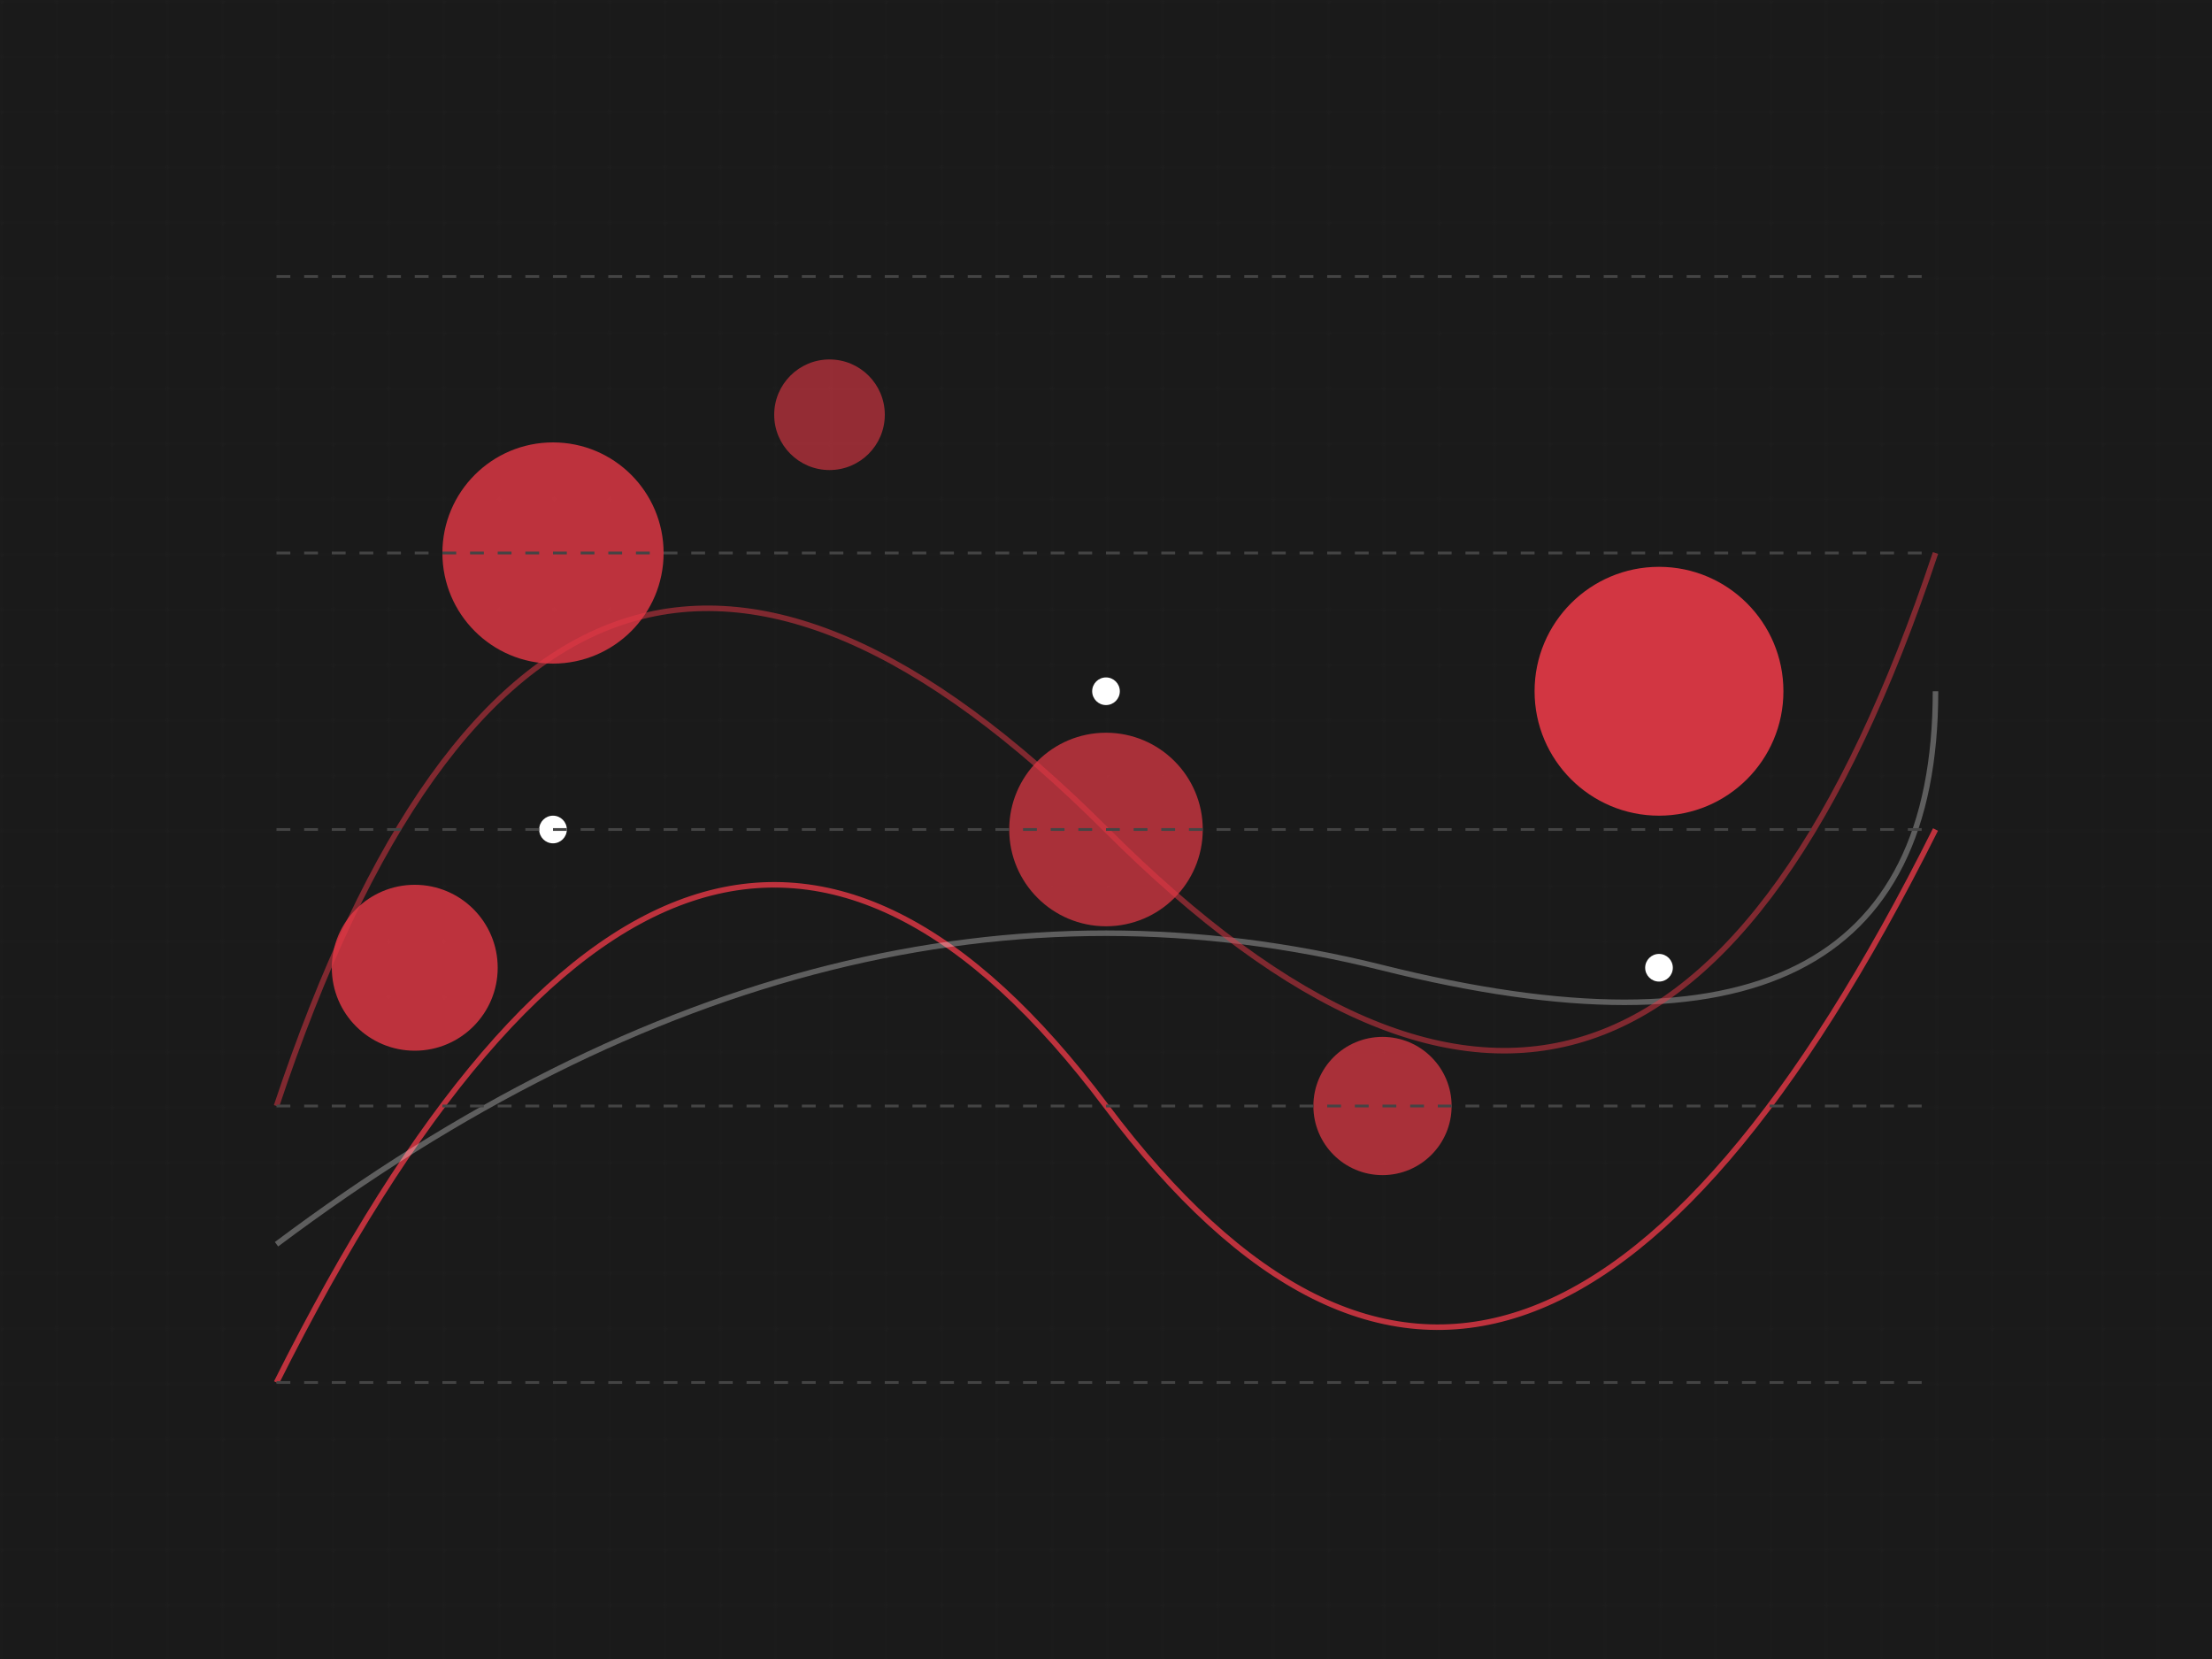 <?xml version="1.0" encoding="UTF-8"?>
<svg xmlns="http://www.w3.org/2000/svg" viewBox="0 0 800 600">
    <!-- Background -->
    <rect width="800" height="600" fill="#1a1a1a"/>
    
    <!-- Grid Pattern -->
    <pattern id="smallGrid" width="20" height="20" patternUnits="userSpaceOnUse">
        <path d="M 20 0 L 0 0 0 20" fill="none" stroke="#333" stroke-width="0.5"/>
    </pattern>
    <rect width="800" height="600" fill="url(#smallGrid)" opacity="0.3"/>
    
    <!-- Blood Cell Representations -->
    <g id="bloodCells">
        <!-- Large Cells -->
        <circle cx="200" cy="200" r="40" fill="#e63946" opacity="0.8"/>
        <circle cx="400" cy="300" r="35" fill="#e63946" opacity="0.7"/>
        <circle cx="600" cy="250" r="45" fill="#e63946" opacity="0.9"/>
        
        <!-- Small Cells -->
        <circle cx="300" cy="150" r="20" fill="#e63946" opacity="0.6"/>
        <circle cx="500" cy="400" r="25" fill="#e63946" opacity="0.7"/>
        <circle cx="150" cy="350" r="30" fill="#e63946" opacity="0.8"/>
    </g>
    
    <!-- Analysis Lines -->
    <g id="analysisLines" stroke-width="2" fill="none">
        <path d="M 100 500 Q 250 200 400 400 T 700 300" stroke="#e63946" opacity="0.8"/>
        <path d="M 100 450 Q 300 300 500 350 T 700 250" stroke="#fff" opacity="0.3"/>
        <path d="M 100 400 Q 200 100 400 300 T 700 200" stroke="#e63946" opacity="0.5"/>
    </g>
    
    <!-- Data Points -->
    <g id="dataPoints">
        <circle cx="200" cy="300" r="5" fill="#fff"/>
        <circle cx="400" cy="250" r="5" fill="#fff"/>
        <circle cx="600" cy="350" r="5" fill="#fff"/>
    </g>
    
    <!-- Measurement Lines -->
    <g id="measurements" stroke="#444" stroke-width="1" stroke-dasharray="5,5">
        <line x1="100" y1="100" x2="700" y2="100"/>
        <line x1="100" y1="200" x2="700" y2="200"/>
        <line x1="100" y1="300" x2="700" y2="300"/>
        <line x1="100" y1="400" x2="700" y2="400"/>
        <line x1="100" y1="500" x2="700" y2="500"/>
    </g>
</svg>
